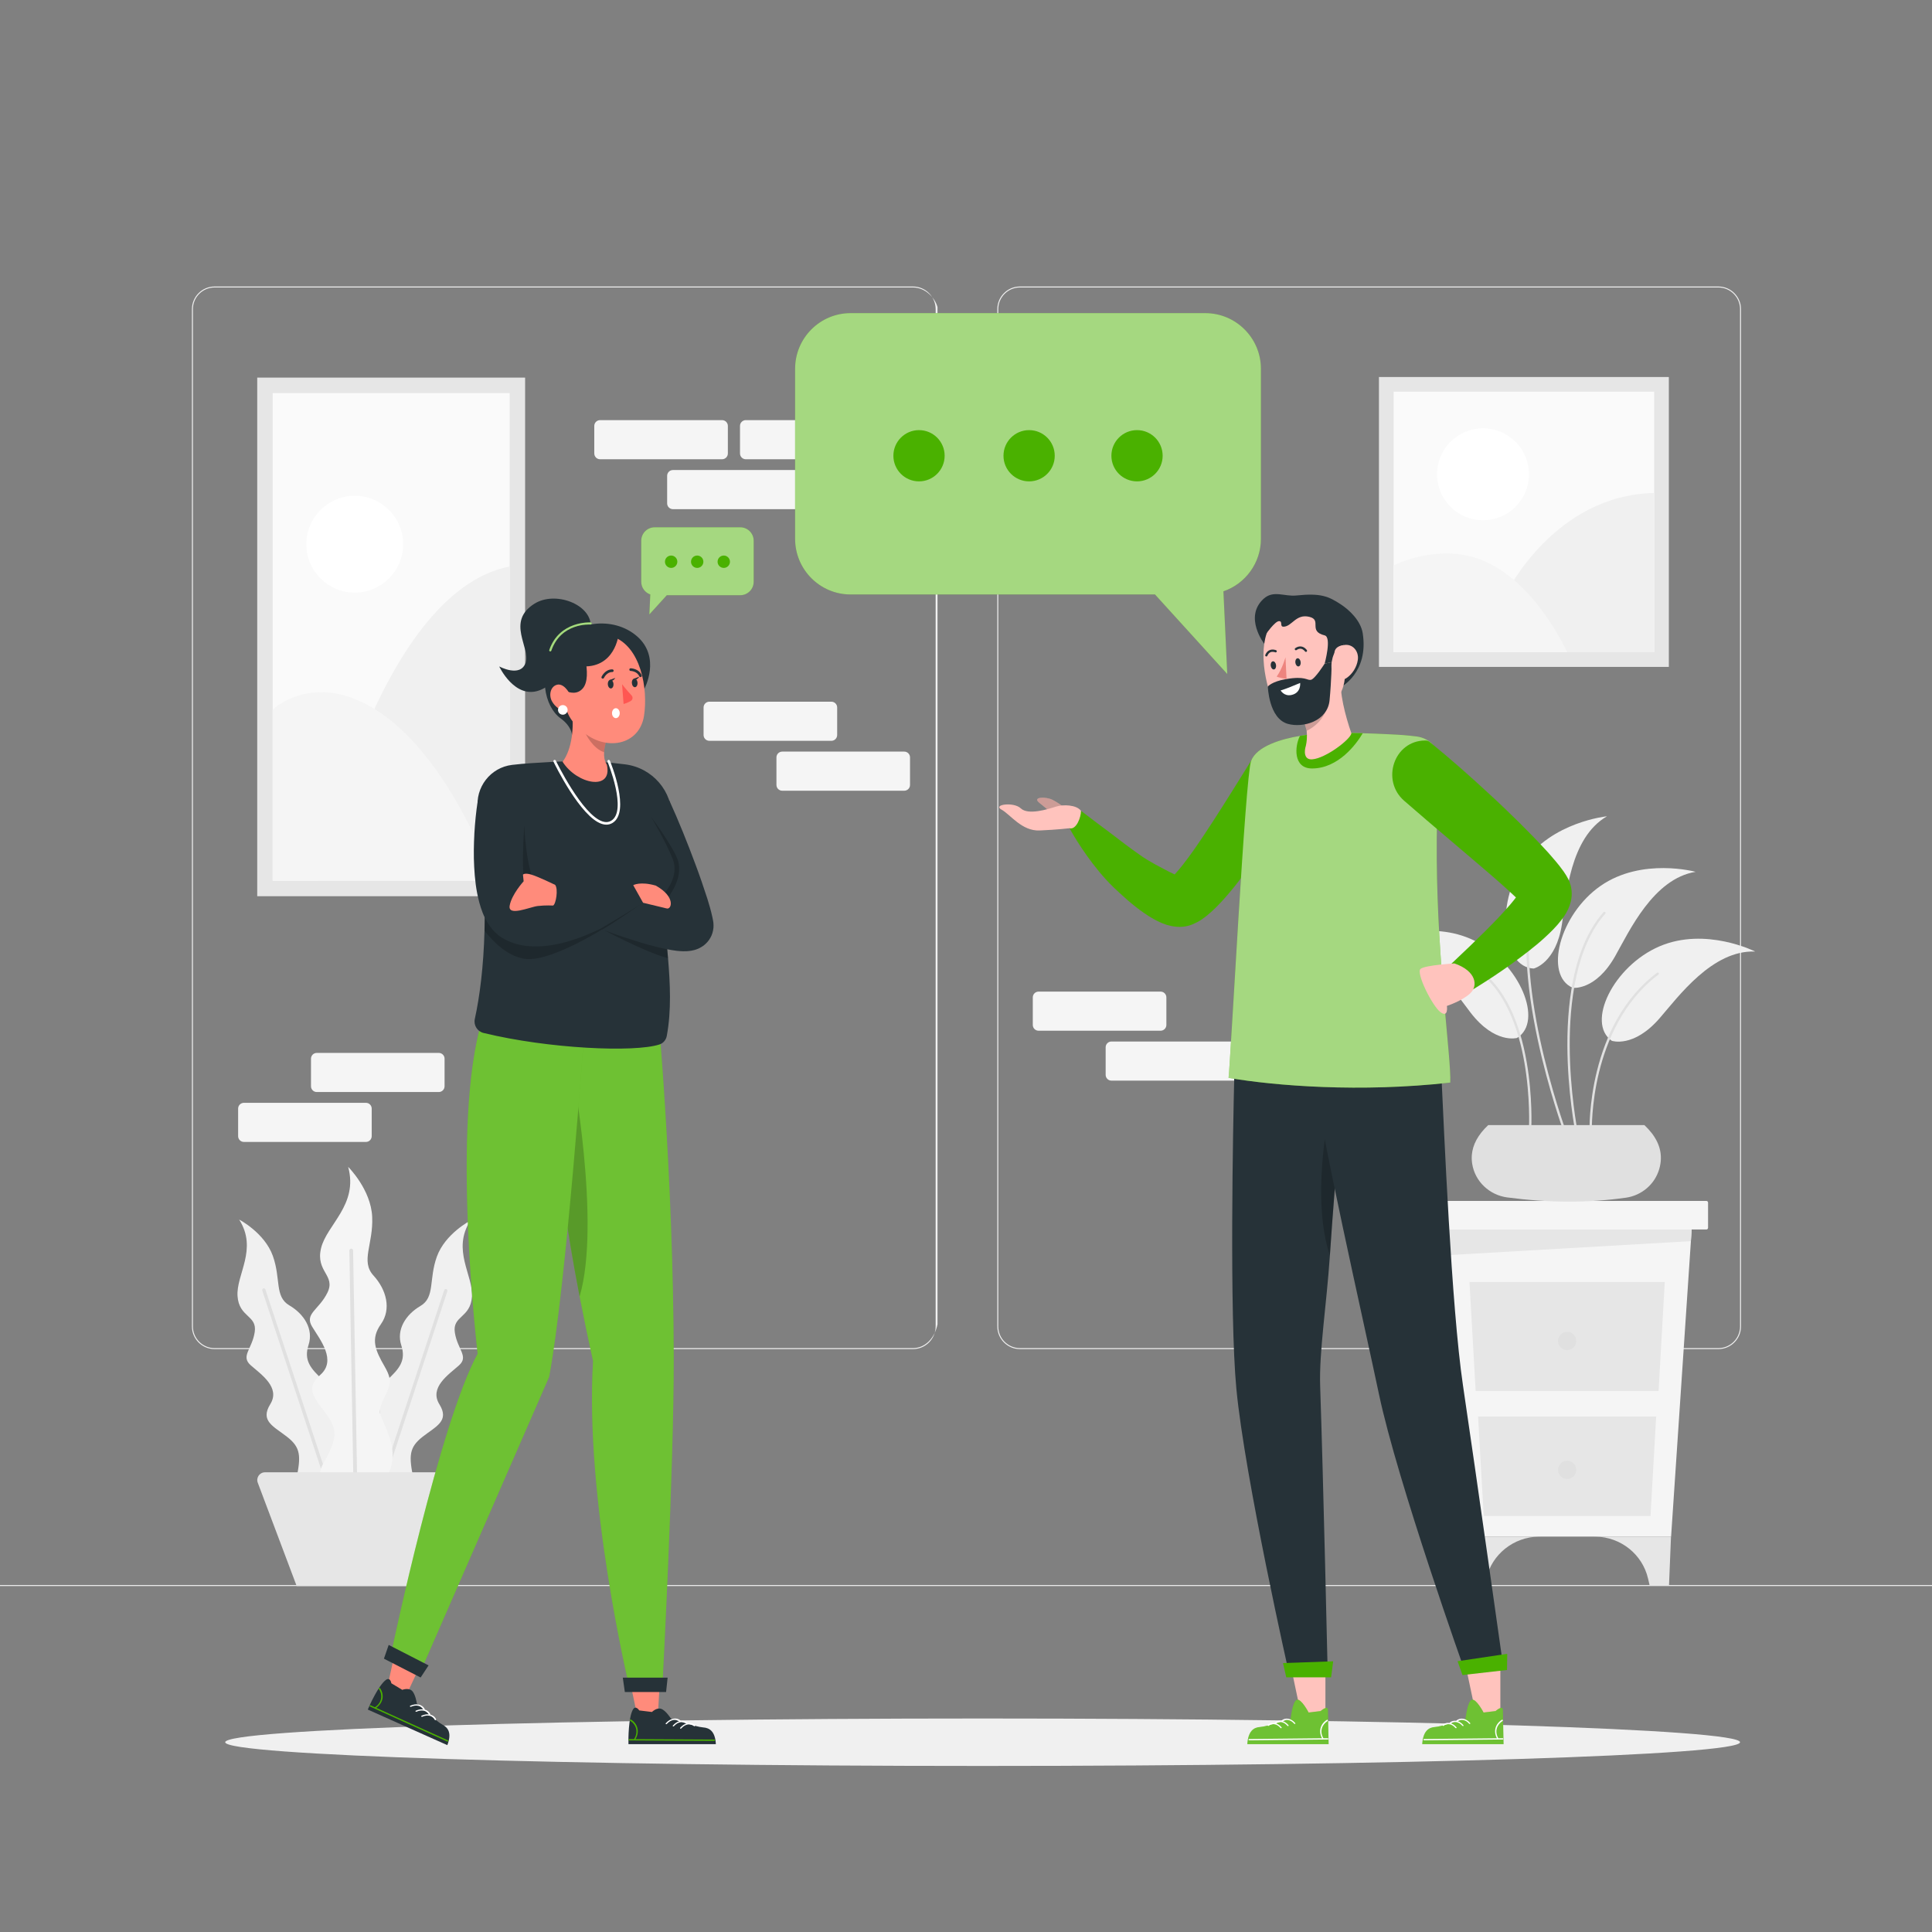 <svg width="320" height="320" viewBox="0 0 320 320" fill="none" xmlns="http://www.w3.org/2000/svg">
<rect x="0" y="0" width="320" height="320" fill="#808080" stroke="none"/>
<path d="M284.615 223.453H168.937C166.869 223.453 165.186 221.77 165.186 219.701V51.206C165.186 49.137 166.869 47.454 168.937 47.454H284.615C286.683 47.454 288.366 49.137 288.366 51.206V219.701C288.366 221.77 286.683 223.453 284.615 223.453ZM168.937 47.614C166.956 47.614 165.346 49.226 165.346 51.206V219.701C165.346 221.681 166.957 223.292 168.937 223.292H284.615C286.595 223.292 288.206 221.681 288.206 219.701V51.206C288.206 49.226 286.595 47.614 284.615 47.614H168.937Z" fill="#F0F0F0"/>
<path d="M151.22 223.453H35.543C33.474 223.453 31.791 221.77 31.791 219.701V51.206C31.791 49.137 33.474 47.454 35.543 47.454H151.22C153.289 47.454 154.972 49.137 154.972 51.206V219.701C154.972 221.77 153.289 223.453 151.22 223.453ZM35.543 47.614C33.562 47.614 31.951 49.226 31.951 51.206V219.701C31.951 221.681 33.562 223.292 35.543 223.292H151.22C153.201 223.292 154.812 221.681 155.281 219.345V50.851C154.812 49.226 153.201 47.615 151.22 47.615L35.543 47.614Z" fill="#F0F0F0"/>
<path d="M320 262.537H0V262.697H320V262.537Z" fill="#F0F0F0"/>
<path d="M53.785 247.705C53.785 247.705 48.232 248.936 49.057 245.062C49.882 241.187 49.821 239.759 47.564 237.998C45.308 236.237 43.036 235.367 44.765 232.579C46.493 229.791 43.214 227.624 41.52 226.123C39.825 224.622 41.738 223.49 42.186 220.653C42.635 217.816 39.584 218.242 39.343 214.669C39.103 211.096 42.734 206.919 39.613 202C39.613 202 43.805 204.175 45.182 207.993C46.559 211.812 45.448 214.762 47.924 216.214C50.4 217.665 51.951 220.176 51.109 222.752C50.268 225.329 51.463 226.696 53.493 228.575C55.523 230.454 54.983 231.201 54.73 233.499C54.478 235.796 54.985 235.253 57.309 238.392C59.634 241.531 59.693 246.676 53.785 247.705Z" fill="#F0F0F0"/>
<path d="M54.575 247.534C54.564 247.515 54.554 247.496 54.547 247.474L43.436 213.75C43.388 213.606 43.467 213.449 43.611 213.401C43.613 213.401 43.615 213.4 43.616 213.399C43.76 213.355 43.914 213.434 43.961 213.577L55.071 247.3C55.081 247.327 55.084 247.355 55.085 247.383L54.575 247.534Z" fill="#E0E0E0"/>
<path d="M63.803 247.636C63.803 247.636 69.327 248.86 68.506 245.006C67.686 241.153 67.746 239.732 69.99 237.98C72.235 236.228 74.494 235.363 72.775 232.59C71.056 229.817 74.317 227.661 76.003 226.168C77.689 224.675 75.785 223.549 75.339 220.728C74.893 217.906 77.929 218.33 78.167 214.775C78.405 211.22 74.794 207.066 77.899 202.174C77.899 202.174 73.729 204.337 72.359 208.135C70.989 211.933 72.095 214.868 69.632 216.312C67.169 217.756 65.626 220.253 66.463 222.816C67.3 225.379 66.111 226.738 64.091 228.607C62.072 230.477 62.61 231.22 62.861 233.505C63.112 235.79 62.607 235.25 60.296 238.372C57.985 241.494 57.926 246.612 63.803 247.636Z" fill="#F0F0F0"/>
<path d="M62.508 247.315C62.508 247.288 62.512 247.26 62.522 247.233L73.573 213.69C73.621 213.547 73.774 213.468 73.916 213.513C73.918 213.514 73.92 213.514 73.922 213.515C74.065 213.562 74.144 213.718 74.096 213.862L63.045 247.407C63.038 247.429 63.028 247.448 63.017 247.466L62.508 247.315Z" fill="#E0E0E0"/>
<path d="M57.67 246.934C57.67 246.934 51.315 246.408 53.485 242.532C55.655 238.657 56.065 237.106 54.232 234.471C52.4 231.835 50.256 230.15 53.033 227.737C55.81 225.324 53.018 221.914 51.701 219.743C50.385 217.573 52.809 216.996 54.232 214.107C55.655 211.217 52.245 210.66 53.175 206.753C54.105 202.846 59.381 199.579 57.67 193.274C57.67 193.274 61.439 196.995 61.645 201.542C61.852 206.09 59.682 208.881 61.852 211.258C64.022 213.634 64.849 216.838 63.093 219.319C61.336 221.8 62.163 223.66 63.713 226.347C65.263 229.034 64.436 229.654 63.402 232.031C62.369 234.408 63.093 233.995 64.539 238.129C65.987 242.264 64.341 247.793 57.67 246.934Z" fill="#F5F5F5"/>
<path d="M58.574 247.013C58.568 246.989 58.564 246.966 58.564 246.939L57.863 207.129C57.86 206.959 57.996 206.817 58.167 206.814C58.169 206.814 58.172 206.814 58.174 206.814C58.342 206.814 58.481 206.949 58.484 207.119L59.185 246.928C59.186 246.96 59.181 246.991 59.173 247.021L58.574 247.013Z" fill="#E0E0E0"/>
<path d="M74.978 243.859H43.892C42.998 243.859 42.379 244.752 42.695 245.588L43.155 246.809L43.446 247.582L44.28 249.797L44.572 250.57L45.429 252.845L45.719 253.617L49.139 262.697H69.731L73.15 253.617L73.441 252.845L74.298 250.57L74.59 249.797L75.424 247.582L75.715 246.809L76.175 245.588C76.489 244.752 75.871 243.859 74.978 243.859Z" fill="#E6E6E6"/>
<path d="M52.47 180.876H72.675C73.205 180.876 73.635 180.445 73.635 179.916V175.354C73.635 174.824 73.205 174.394 72.675 174.394H52.47C51.94 174.394 51.51 174.824 51.51 175.354V179.916C51.51 180.446 51.94 180.876 52.47 180.876Z" fill="#F5F5F5"/>
<path d="M40.401 189.142H60.607C61.137 189.142 61.567 188.712 61.567 188.182V183.621C61.567 183.091 61.137 182.661 60.607 182.661H40.401C39.871 182.661 39.441 183.091 39.441 183.621V188.182C39.441 188.712 39.871 189.142 40.401 189.142Z" fill="#F5F5F5"/>
<path d="M192.228 170.721H172.022C171.493 170.721 171.062 170.291 171.062 169.761V165.2C171.062 164.67 171.493 164.24 172.022 164.24H192.228C192.758 164.24 193.188 164.67 193.188 165.2V169.761C193.188 170.292 192.758 170.721 192.228 170.721Z" fill="#F5F5F5"/>
<path d="M204.296 178.987H184.091C183.561 178.987 183.131 178.557 183.131 178.027V173.466C183.131 172.936 183.561 172.506 184.091 172.506H204.296C204.826 172.506 205.256 172.936 205.256 173.466V178.027C205.256 178.557 204.826 178.987 204.296 178.987Z" fill="#F5F5F5"/>
<path d="M137.701 122.703H117.495C116.965 122.703 116.535 122.273 116.535 121.743V117.181C116.535 116.652 116.965 116.221 117.495 116.221H137.701C138.231 116.221 138.661 116.652 138.661 117.181V121.743C138.661 122.273 138.231 122.703 137.701 122.703Z" fill="#F5F5F5"/>
<path d="M149.769 130.969H129.564C129.034 130.969 128.604 130.539 128.604 130.009V125.448C128.604 124.918 129.034 124.488 129.564 124.488H149.769C150.299 124.488 150.729 124.918 150.729 125.448V130.009C150.729 130.539 150.3 130.969 149.769 130.969Z" fill="#F5F5F5"/>
<path d="M119.597 76.067H99.392C98.862 76.067 98.432 75.637 98.432 75.107V70.546C98.432 70.015 98.862 69.586 99.392 69.586H119.597C120.127 69.586 120.557 70.015 120.557 70.546V75.107C120.557 75.638 120.127 76.067 119.597 76.067Z" fill="#F5F5F5"/>
<path d="M143.734 76.067H123.528C122.998 76.067 122.568 75.637 122.568 75.107V70.546C122.568 70.015 122.998 69.586 123.528 69.586H143.734C144.264 69.586 144.694 70.015 144.694 70.546V75.107C144.694 75.638 144.264 76.067 143.734 76.067Z" fill="#F5F5F5"/>
<path d="M131.665 84.334H111.46C110.929 84.334 110.5 83.903 110.5 83.374V78.812C110.5 78.282 110.929 77.852 111.46 77.852H131.665C132.195 77.852 132.625 78.282 132.625 78.812V83.374C132.625 83.903 132.195 84.334 131.665 84.334Z" fill="#F5F5F5"/>
<path d="M276.412 62.445H228.398V110.458H276.412V62.445Z" fill="#E6E6E6"/>
<path d="M273.98 108.028V64.876L230.828 64.876V108.028H273.98Z" fill="#FAFAFA"/>
<path d="M249.512 98.228C249.512 98.228 257.436 81.982 273.98 81.657V108.028H252.404L249.512 98.228Z" fill="#F0F0F0"/>
<path d="M230.83 93.667C230.83 93.667 237.955 89.932 245.197 92.673C254.292 96.117 259.565 108.028 259.565 108.028H230.83V93.667Z" fill="#F5F5F5"/>
<path d="M253.246 78.556C253.246 82.76 249.838 86.169 245.633 86.169C241.428 86.169 238.02 82.76 238.02 78.556C238.02 74.351 241.428 70.942 245.633 70.942C249.838 70.942 253.246 74.351 253.246 78.556Z" fill="white"/>
<path d="M86.975 62.544H42.605V148.441H86.975V62.544Z" fill="#E6E6E6"/>
<path d="M84.414 145.881L84.414 65.104L45.165 65.104L45.165 145.881H84.414Z" fill="#FAFAFA"/>
<path d="M58.755 98.154C63.184 98.154 66.775 94.563 66.775 90.134C66.775 85.706 63.184 82.115 58.755 82.115C54.327 82.115 50.736 85.706 50.736 90.134C50.736 94.563 54.327 98.154 58.755 98.154Z" fill="white"/>
<path d="M52.502 145.881C52.502 145.881 62.435 98.118 84.414 93.829V145.881H64.789H52.502Z" fill="#F0F0F0"/>
<path d="M45.166 117.535C45.166 117.535 50.223 112.659 58.233 115.574C73.288 121.051 81.69 145.881 81.69 145.881H45.166V117.535Z" fill="#F5F5F5"/>
<path d="M276.787 254.51L280.408 200.489H238.721L242.342 254.51H276.787Z" fill="#F5F5F5"/>
<path d="M280.061 205.571L239.23 207.923L238.938 203.643H280.193L280.061 205.571Z" fill="#E6E6E6"/>
<path d="M282.628 203.643H236.502C236.347 203.643 236.221 203.518 236.221 203.362V199.192C236.221 199.037 236.347 198.911 236.502 198.911H282.628C282.783 198.911 282.909 199.036 282.909 199.192V203.362C282.909 203.518 282.783 203.643 282.628 203.643Z" fill="#F5F5F5"/>
<path d="M275.738 212.334L274.713 230.394H244.415L243.391 212.334H275.738Z" fill="#E6E6E6"/>
<path d="M261.077 222.109C261.077 222.944 260.4 223.621 259.565 223.621C258.73 223.621 258.053 222.944 258.053 222.109C258.053 221.274 258.73 220.597 259.565 220.597C260.4 220.597 261.077 221.274 261.077 222.109Z" fill="#E0E0E0"/>
<path d="M274.312 234.624L273.378 251.091H245.751L244.816 234.624H274.312Z" fill="#E6E6E6"/>
<path d="M261.077 243.455C261.077 244.291 260.4 244.968 259.565 244.968C258.73 244.968 258.053 244.291 258.053 243.455C258.053 242.62 258.73 241.943 259.565 241.943C260.4 241.943 261.077 242.62 261.077 243.455Z" fill="#E0E0E0"/>
<path d="M255.123 254.511C255.041 254.511 254.959 254.512 254.878 254.512C250.697 254.567 247.111 257.448 246.18 261.431L245.921 262.537H242.683L242.371 254.51H255.123V254.511Z" fill="#E6E6E6"/>
<path d="M264.018 254.511C264.1 254.511 264.182 254.512 264.263 254.512C268.444 254.567 272.03 257.448 272.961 261.431L273.219 262.537H276.444L276.77 254.51H264.018V254.511Z" fill="#E6E6E6"/>
<path d="M251.265 171.918C251.265 171.918 247.613 172.958 243.584 167.737C240.672 163.963 235.518 155.911 228.406 155.773C228.406 155.773 236.846 152.116 244.294 155.841C251.741 159.567 255.716 169.209 251.265 171.918Z" fill="#F0F0F0"/>
<path d="M253.443 186.993C253.439 186.993 253.436 186.993 253.433 186.993C253.327 186.988 253.245 186.897 253.25 186.791C253.252 186.741 253.487 181.704 252.485 175.971C251.565 170.703 249.384 163.749 244.218 160.543C244.127 160.487 244.1 160.368 244.156 160.278C244.212 160.187 244.332 160.159 244.422 160.216C246.762 161.668 248.703 163.975 250.189 167.074C251.373 169.542 252.274 172.515 252.867 175.912C253.874 181.687 253.638 186.76 253.635 186.811C253.63 186.913 253.544 186.993 253.443 186.993Z" fill="#E0E0E0"/>
<path d="M254.03 160.421C254.03 160.421 257.728 159.555 258.712 153.034C259.423 148.321 260.015 138.779 266.163 135.203C266.163 135.203 257.01 136.107 252.31 142.982C247.611 149.858 248.824 160.216 254.03 160.421Z" fill="#F0F0F0"/>
<path d="M259.118 187.42C259.039 187.42 258.966 187.371 258.937 187.293C258.913 187.226 256.476 180.508 254.697 172.22C253.652 167.349 253.035 162.895 252.864 158.982C252.649 154.078 253.136 150.011 254.313 146.893C254.351 146.793 254.462 146.743 254.561 146.78C254.661 146.818 254.711 146.929 254.674 147.029C252.047 153.989 253.441 164.522 255.074 172.133C256.847 180.396 259.275 187.093 259.299 187.16C259.336 187.26 259.284 187.37 259.184 187.408C259.163 187.416 259.14 187.42 259.118 187.42Z" fill="#E0E0E0"/>
<path d="M260.498 163.614C260.498 163.614 264.261 164.128 267.512 158.39C269.862 154.243 273.826 145.543 280.847 144.402C280.847 144.402 271.975 141.974 265.129 146.714C258.281 151.453 255.71 161.561 260.498 163.614Z" fill="#F0F0F0"/>
<path d="M261.075 187.419C260.985 187.419 260.904 187.355 260.886 187.263C260.874 187.2 259.643 180.862 259.606 173.281C259.585 168.825 259.975 164.815 260.765 161.364C261.755 157.037 263.382 153.577 265.601 151.081C265.672 151.002 265.793 150.994 265.873 151.065C265.953 151.136 265.96 151.258 265.889 151.338C260.956 156.888 259.96 166.333 259.992 173.279C260.028 180.824 261.252 187.126 261.265 187.188C261.285 187.293 261.217 187.394 261.113 187.415C261.1 187.418 261.088 187.419 261.075 187.419Z" fill="#E0E0E0"/>
<path d="M266.963 172.39C266.963 172.39 270.548 173.642 274.874 168.664C278.001 165.066 283.615 157.328 290.723 157.604C290.723 157.604 282.511 153.462 274.859 156.747C267.206 160.032 262.677 169.426 266.963 172.39Z" fill="#F0F0F0"/>
<path d="M263.471 187.419C263.366 187.419 263.281 187.336 263.278 187.231C263.277 187.188 263.169 182.831 264.486 177.469C265.259 174.317 266.367 171.437 267.776 168.908C269.54 165.743 271.787 163.123 274.452 161.121C274.537 161.057 274.658 161.074 274.722 161.159C274.786 161.244 274.769 161.365 274.683 161.429C268.742 165.891 266.063 172.664 264.861 177.56C263.556 182.873 263.663 187.177 263.664 187.22C263.667 187.326 263.583 187.415 263.476 187.418C263.474 187.419 263.473 187.419 263.471 187.419Z" fill="#E0E0E0"/>
<path d="M275.094 191.897C275.083 192.465 274.993 193.04 274.826 193.618C274.097 196.147 271.918 198.002 269.313 198.374C262.952 199.283 256.391 199.219 249.66 198.334C246.714 197.946 244.31 195.706 243.843 192.772C243.763 192.276 243.744 191.783 243.784 191.294C243.923 189.602 244.791 187.953 246.494 186.353H272.364C274.27 188.143 275.13 189.993 275.094 191.897Z" fill="#E0E0E0"/>
<path d="M288.206 288.567C288.206 290.738 232.039 292.497 162.752 292.497C93.466 292.497 37.299 290.738 37.299 288.567C37.299 286.396 93.466 284.637 162.752 284.637C232.039 284.637 288.206 286.396 288.206 288.567Z" fill="#F0F0F0"/>
<path d="M215.415 130.438C213.316 134.15 211.083 137.664 208.67 141.171C207.684 142.598 206.667 144.019 205.579 145.421C205.335 145.741 205.092 146.054 204.843 146.368C204.606 146.669 204.369 146.963 204.126 147.264C203.665 147.821 203.191 148.378 202.686 148.941C201.899 149.805 201.105 150.656 199.985 151.584C199.377 152.051 198.82 152.563 197.431 153.139C197.22 153.216 197.035 153.28 196.804 153.338C196.548 153.402 196.254 153.459 196.023 153.485C195.819 153.504 195.614 153.523 195.415 153.523C195.236 153.523 195.063 153.51 194.884 153.498C194.219 153.446 193.7 153.318 193.239 153.184C192.356 152.896 191.697 152.563 191.095 152.23C190.5 151.898 189.969 151.558 189.463 151.206C187.486 149.83 185.886 148.339 184.311 146.842C181.214 143.808 178.481 139.629 177.148 137.183L179.043 134.297C180.636 135.532 182.396 136.837 184.022 138.053C185.635 139.288 187.163 140.467 188.795 141.6C190.395 142.746 192.151 143.597 193.674 144.41C193.981 144.563 194.282 144.71 194.557 144.832C194.96 144.416 195.459 143.821 195.927 143.219C196.49 142.496 197.059 141.728 197.623 140.934C198.743 139.347 199.85 137.677 200.938 135.994C203.12 132.627 205.271 129.126 207.395 125.734L215.415 130.438Z" fill="#4AB100"/>
<path d="M174.806 135.203C174.806 135.203 173.401 133.972 172.146 132.973C170.891 131.974 173.229 131.917 174.313 132.466C175.776 133.208 176.745 134.162 176.745 134.162L174.806 135.203Z" fill="#FFC3BD"/>
<path opacity="0.2" d="M174.806 135.203C174.806 135.203 173.401 133.972 172.146 132.973C170.891 131.974 173.229 131.917 174.313 132.466C175.776 133.208 176.745 134.162 176.745 134.162L174.806 135.203Z" fill="black"/>
<path d="M177.149 137.183C177.149 137.183 175.172 137.423 172.204 137.553C169.235 137.684 167.341 134.891 165.862 134.085C164.383 133.279 167.888 132.751 169.089 133.899C170.292 135.049 173.58 134.029 174.84 133.617C176.099 133.205 178.312 133.291 179.043 134.297C179.071 135.293 178.289 137.485 177.149 137.183Z" fill="#FFC3BD"/>
<path d="M219.531 274.557V284.246L215.617 284.558L213.701 275.487L219.531 274.557Z" fill="#FFC3BD"/>
<path d="M216.754 283.646C216.754 283.646 215.524 281.284 214.798 281.536C214.072 281.788 213.776 284.654 213.776 284.654C213.776 284.654 209.832 285.973 208.729 286.042C207.627 286.111 206.735 286.736 206.594 288.888H220.062C220.062 288.888 219.971 284.029 219.947 283.196C219.922 282.362 218.736 283.404 218.736 283.404L216.754 283.646Z" fill="#4AB100"/>
<g opacity="0.2">
<path d="M216.754 283.646C216.754 283.646 215.524 281.284 214.798 281.536C214.072 281.788 213.776 284.654 213.776 284.654C213.776 284.654 209.832 285.973 208.729 286.042C207.627 286.111 206.735 286.736 206.594 288.888H220.062C220.062 288.888 219.971 284.029 219.947 283.196C219.922 282.362 218.736 283.404 218.736 283.404L216.754 283.646Z" fill="white"/>
</g>
<path d="M219.913 285.043C218.971 285.617 218.529 286.76 219.181 287.882C219.253 288.007 219.083 288.115 219.01 287.991C218.296 286.761 218.736 285.496 219.781 284.858C219.893 284.79 220.024 284.974 219.913 285.043Z" fill="white"/>
<path d="M219.934 288.115C216.412 288.151 212.891 288.188 209.369 288.225C208.551 288.234 207.731 288.243 206.913 288.251C206.775 288.252 206.748 288.039 206.885 288.037C210.407 288 213.929 287.964 217.451 287.927C218.269 287.918 219.088 287.91 219.907 287.902C220.044 287.899 220.072 288.113 219.934 288.115Z" fill="white"/>
<path d="M214.358 285.501C213.805 284.842 212.999 284.657 212.393 285.154C212.294 285.235 212.163 285.05 212.262 284.969C212.956 284.4 213.901 284.645 214.529 285.393C214.623 285.505 214.452 285.612 214.358 285.501Z" fill="white"/>
<path d="M213.243 285.851C212.689 285.192 211.885 285.007 211.278 285.503C211.178 285.585 211.048 285.4 211.146 285.318C211.841 284.75 212.786 284.995 213.414 285.743C213.508 285.855 213.336 285.962 213.243 285.851Z" fill="white"/>
<path d="M212.089 286.201C211.535 285.542 210.731 285.357 210.124 285.854C210.024 285.935 209.893 285.75 209.992 285.669C210.686 285.1 211.632 285.345 212.26 286.093C212.354 286.206 212.182 286.312 212.089 286.201Z" fill="white"/>
<path d="M221.88 178.527C221.769 180.256 222.006 185.566 221.771 188.416C221.331 193.848 220.74 200.893 220.271 207.948C219.725 216.119 218.466 223.923 218.661 229.6C219.163 244.179 219.92 277.598 219.92 277.598H213.595C213.595 277.598 206.166 244.758 204.778 229.979C203.617 217.725 204.233 186.157 204.428 178.528H221.88V178.527Z" fill="#263238"/>
<path opacity="0.2" d="M221.772 188.416C221.331 193.848 220.74 200.893 220.272 207.948C217.159 198.734 220.049 184.813 220.049 184.813L221.772 188.416Z" fill="black"/>
<path d="M220.471 277.823H213.048L212.504 275.455L220.816 275.166L220.471 277.823Z" fill="#4AB100"/>
<path d="M228.404 230.939C231.461 245.463 242.751 277.155 242.751 277.155L249.037 276.439C249.037 276.439 244.458 243.889 242.314 229.464C240.379 216.444 239.165 186.733 238.729 177.882L217.736 178.527C218.404 186.127 225.868 218.891 228.404 230.939Z" fill="#263238"/>
<path d="M248.506 274.557V284.246L244.592 284.558L242.676 275.487L248.506 274.557Z" fill="#FFC3BD"/>
<path d="M245.729 283.646C245.729 283.646 244.498 281.284 243.773 281.536C243.046 281.788 242.75 284.654 242.75 284.654C242.75 284.654 238.806 285.973 237.704 286.042C236.602 286.111 235.71 286.736 235.568 288.888H249.037C249.037 288.888 248.946 284.029 248.921 283.196C248.897 282.362 247.711 283.404 247.711 283.404L245.729 283.646Z" fill="#4AB100"/>
<g opacity="0.2">
<path d="M245.729 283.646C245.729 283.646 244.498 281.284 243.773 281.536C243.046 281.788 242.75 284.654 242.75 284.654C242.75 284.654 238.806 285.973 237.704 286.042C236.602 286.111 235.71 286.736 235.568 288.888H249.037C249.037 288.888 248.946 284.029 248.921 283.196C248.897 282.362 247.711 283.404 247.711 283.404L245.729 283.646Z" fill="white"/>
</g>
<path d="M248.888 285.043C247.946 285.617 247.503 286.76 248.155 287.882C248.228 288.007 248.057 288.115 247.985 287.991C247.27 286.761 247.711 285.496 248.756 284.858C248.867 284.79 248.999 284.974 248.888 285.043Z" fill="white"/>
<path d="M248.907 288.115C245.385 288.151 241.864 288.188 238.342 288.225C237.523 288.234 236.704 288.243 235.886 288.251C235.748 288.252 235.72 288.039 235.858 288.037C239.38 288 242.901 287.964 246.423 287.927C247.242 287.918 248.061 287.91 248.879 287.902C249.018 287.899 249.045 288.113 248.907 288.115Z" fill="white"/>
<path d="M243.333 285.501C242.779 284.842 241.975 284.657 241.368 285.154C241.268 285.235 241.138 285.05 241.236 284.969C241.931 284.4 242.876 284.645 243.504 285.393C243.598 285.505 243.426 285.612 243.333 285.501Z" fill="white"/>
<path d="M242.217 285.851C241.664 285.192 240.859 285.007 240.253 285.503C240.152 285.585 240.022 285.4 240.121 285.318C240.816 284.75 241.761 284.995 242.388 285.743C242.482 285.855 242.311 285.962 242.217 285.851Z" fill="white"/>
<path d="M241.063 286.201C240.51 285.542 239.705 285.357 239.098 285.854C238.999 285.935 238.868 285.75 238.967 285.669C239.661 285.1 240.606 285.345 241.234 286.093C241.328 286.206 241.157 286.312 241.063 286.201Z" fill="white"/>
<path d="M249.608 276.602L242.233 277.442L241.424 275.151L249.65 273.923L249.608 276.602Z" fill="#4AB100"/>
<path d="M240.209 179.309C225.361 180.979 211.179 179.853 203.492 178.528C203.876 174.733 206.251 128.71 207.217 126.054C208.113 123.584 212.311 122.381 215.313 121.888C216.036 121.766 216.683 121.683 217.207 121.638C219.838 121.395 222.743 121.376 225.713 121.446C227.134 121.485 228.574 121.542 230.001 121.613C232.081 121.709 233.035 121.786 234.603 121.978C236.996 122.272 238.66 124.16 238.436 127.219C238.135 131.213 237.995 135.2 237.969 139.104C237.963 140.134 237.963 141.152 237.969 142.17C238.103 160 240.388 175.373 240.209 179.309Z" fill="#4AB100"/>
<path opacity="0.5" d="M240.209 179.309C225.361 180.979 211.179 179.853 203.492 178.528C203.876 174.733 206.251 128.71 207.217 126.054C208.113 123.584 212.311 122.381 215.313 121.888C216.036 121.766 216.683 121.683 217.207 121.638C219.838 121.395 222.743 121.376 225.713 121.446C227.134 121.485 228.574 121.542 230.001 121.613C232.081 121.709 233.035 121.786 234.603 121.978C236.996 122.272 238.66 124.16 238.436 127.219C238.135 131.213 237.995 135.2 237.969 139.104C237.963 140.134 237.963 141.152 237.969 142.17C238.103 160 240.388 175.373 240.209 179.309Z" fill="white"/>
<path d="M238.692 161.227L241.634 165.267C245.629 162.959 249.407 160.481 253.116 157.59C254.041 156.866 254.971 156.116 255.879 155.275C256.798 154.424 257.7 153.572 258.658 152.333C258.899 152.02 259.146 151.661 259.392 151.241C259.639 150.804 259.908 150.294 260.127 149.498C260.183 149.313 260.233 149.067 260.267 148.815C260.306 148.596 260.328 148.26 260.328 147.963C260.328 147.823 260.317 147.632 260.295 147.447C260.272 147.268 260.25 147.088 260.211 146.904C260.166 146.702 260.11 146.5 260.038 146.304L259.937 146.013L259.864 145.85L259.712 145.531L259.583 145.295L259.46 145.076L259.353 144.903C259.208 144.667 259.09 144.5 258.966 144.315C258.496 143.659 258.092 143.154 257.683 142.667C257.274 142.18 256.876 141.72 256.479 141.272C254.881 139.507 253.273 137.882 251.659 136.268C250.029 134.676 248.404 133.09 246.733 131.567C243.504 128.571 240.226 125.672 236.804 122.895C236.623 122.747 236.395 122.655 236.162 122.652C236.115 122.651 236.069 122.651 236.023 122.651C230.891 122.692 228.701 129.249 232.566 132.626C235.049 134.795 237.574 136.936 240.082 139.064L245.125 143.357C246.8 144.774 248.459 146.215 250.006 147.632C250.382 147.974 250.752 148.316 251.088 148.647C250.819 149.005 250.516 149.381 250.208 149.745C249.558 150.507 248.852 151.292 248.118 152.065C245.17 155.158 241.892 158.206 238.692 161.227Z" fill="#4AB100"/>
<path d="M240.897 159.573C240.897 159.573 236.133 159.849 235.301 160.465C234.468 161.08 237.212 166.598 238.578 167.636C239.942 168.674 239.653 166.614 239.653 166.614C239.653 166.614 242.185 165.785 243.516 164.533C244.848 163.281 244.529 160.827 240.897 159.573Z" fill="#FFC3BD"/>
<path d="M225.713 121.446C224.625 123.302 221.649 127.269 217.329 127.283C214.129 127.293 214.449 123.533 215.313 121.888C216.036 121.766 216.682 121.683 217.207 121.638C219.838 121.395 222.743 121.376 225.713 121.446Z" fill="#4AB100"/>
<path d="M214.727 98.63C218.769 98.205 220.047 98.767 222.102 100.116C223.444 100.998 225.382 102.774 225.713 104.907C226.723 111.425 222.076 113.814 222.076 113.814L209.398 106.632C209.398 106.632 205.993 102.228 209.269 99.201C210.913 97.68 212.713 98.841 214.727 98.63Z" fill="#263238"/>
<path d="M215.786 118.72L215.785 118.725C215.793 118.743 215.797 118.755 215.804 118.772L216.423 121.045C216.476 121.51 216.485 121.972 216.453 122.422C216.427 122.801 216.37 123.171 216.293 123.525C216.026 124.32 215.908 125.88 217.351 125.768C219.589 125.594 223.692 122.454 223.833 121.462C222.771 118.401 221.876 114.82 222.022 111.887L219.48 114.676L215.786 118.72Z" fill="#FFC3BD"/>
<g opacity="0.2">
<path d="M215.805 118.772L216.424 121.045C217.824 120.393 219.284 119.001 219.609 117.503C219.837 116.422 219.343 115.416 218.908 115.364L215.805 118.772Z" fill="black"/>
</g>
<path d="M210.087 114.045C210.223 114.539 210.375 115.026 210.538 115.506C211.986 119.743 217.229 120.089 220.464 116.937C220.47 116.93 220.469 116.925 220.474 116.925C220.761 116.644 221.033 116.338 221.286 116C223.337 113.261 222.801 111.171 222.454 106.418C222.107 101.671 217.005 98.742 212.713 101.205C208.752 103.478 208.714 109.104 210.087 114.045Z" fill="#FFC3BD"/>
<path d="M209.996 113.707C209.996 113.707 210.134 118.999 213.303 119.894C215.787 120.595 219.885 119.499 220.221 115.974C220.525 112.774 220.575 109.667 220.575 109.667L219.404 109.917C219.404 109.917 217.784 112.488 217.117 112.604C216.45 112.721 216.216 111.924 212.983 112.484C210.623 112.893 209.996 113.707 209.996 113.707Z" fill="#263238"/>
<path d="M212.113 114.357C213.128 114.046 213.798 113.761 215.347 113.116C215.347 113.116 215.548 114.763 213.895 115.113C212.681 115.371 212.113 114.357 212.113 114.357Z" fill="white"/>
<path d="M219.409 105.24C220.608 105.537 219.403 109.917 219.403 109.917L221.094 109.555C221.094 109.555 220.966 109.394 221.02 108.166C221.074 106.938 222.508 106.861 222.508 106.861C222.508 106.861 222.858 103.301 221.007 101.074C219.155 98.847 214.604 99.191 212.349 100.729C210.093 102.267 209.621 105.102 209.621 105.102C209.621 105.102 211.169 102.881 211.85 102.881C212.53 102.881 211.89 103.821 212.61 103.801C213.99 103.763 214.637 101.641 216.843 102.161C219.048 102.68 216.576 104.538 219.409 105.24Z" fill="#263238"/>
<path d="M224.9 109.287C224.718 110.558 223.968 111.627 223.113 112.246C221.829 113.178 220.636 112.162 220.533 110.662C220.44 109.311 220.997 107.199 222.508 106.861C223.996 106.528 225.107 107.834 224.9 109.287Z" fill="#FFC3BD"/>
<path d="M215.432 109.647C215.482 110.018 215.326 110.346 215.084 110.379C214.84 110.411 214.603 110.137 214.552 109.766C214.502 109.394 214.658 109.066 214.901 109.033C215.144 109 215.381 109.275 215.432 109.647Z" fill="#263238"/>
<path d="M211.354 110.149C211.404 110.521 211.248 110.849 211.005 110.881C210.762 110.914 210.524 110.639 210.474 110.268C210.424 109.896 210.58 109.569 210.823 109.536C211.066 109.503 211.304 109.777 211.354 110.149Z" fill="#263238"/>
<path d="M209.774 108.73C209.839 108.721 209.898 108.678 209.924 108.612C210.04 108.319 210.213 108.123 210.437 108.029C210.806 107.876 211.21 108.04 211.214 108.042C211.307 108.082 211.421 108.039 211.462 107.942C211.503 107.846 211.458 107.735 211.362 107.694C211.34 107.684 210.81 107.464 210.291 107.681C209.969 107.814 209.727 108.081 209.572 108.474C209.533 108.571 209.581 108.68 209.678 108.719C209.71 108.731 209.743 108.735 209.774 108.73Z" fill="#263238"/>
<path d="M216.328 107.975C216.356 107.972 216.383 107.961 216.408 107.945C216.494 107.887 216.518 107.77 216.459 107.684C216.446 107.663 216.123 107.189 215.571 107.087C215.229 107.023 214.88 107.113 214.536 107.357C214.45 107.417 214.429 107.535 214.49 107.62C214.551 107.706 214.669 107.726 214.754 107.666C215.011 107.485 215.262 107.414 215.499 107.458C215.894 107.53 216.143 107.891 216.146 107.895C216.187 107.956 216.259 107.984 216.328 107.975Z" fill="#263238"/>
<path d="M212.917 108.871C212.917 108.871 212.385 110.777 211.477 112.034C211.378 112.171 213.094 112.461 213.094 112.461L212.917 108.871Z" fill="#ED847E"/>
<path d="M216.171 120.594C216.172 120.589 216.172 120.587 216.172 120.585C216.171 120.584 216.169 120.587 216.166 120.594H216.171Z" fill="black"/>
<path d="M208.847 61.077V89.25C208.847 93.265 206.249 96.712 202.636 97.94L203.274 111.638L191.3 98.46H140.881C135.804 98.46 131.695 94.328 131.695 89.25V61.077C131.695 55.999 135.804 51.866 140.881 51.866H199.637C204.714 51.866 208.847 55.999 208.847 61.077Z" fill="#4AB100"/>
<path opacity="0.5" d="M208.847 61.077V89.25C208.847 93.265 206.249 96.712 202.636 97.94L203.274 111.638L191.3 98.46H140.881C135.804 98.46 131.695 94.328 131.695 89.25V61.077C131.695 55.999 135.804 51.866 140.881 51.866H199.637C204.714 51.866 208.847 55.999 208.847 61.077Z" fill="white"/>
<path d="M152.217 79.73C154.561 79.73 156.462 77.83 156.462 75.486C156.462 73.142 154.561 71.242 152.217 71.242C149.873 71.242 147.973 73.142 147.973 75.486C147.973 77.83 149.873 79.73 152.217 79.73Z" fill="#4AB100"/>
<path d="M188.327 79.73C190.671 79.73 192.571 77.83 192.571 75.486C192.571 73.142 190.671 71.242 188.327 71.242C185.982 71.242 184.082 73.142 184.082 75.486C184.082 77.83 185.982 79.73 188.327 79.73Z" fill="#4AB100"/>
<path d="M170.453 79.73C172.798 79.73 174.698 77.83 174.698 75.486C174.698 73.142 172.798 71.242 170.453 71.242C168.109 71.242 166.209 73.142 166.209 75.486C166.209 77.83 168.109 79.73 170.453 79.73Z" fill="#4AB100"/>
<path d="M104.246 277.97L105.584 284.365H108.949L109.317 277.97H104.246Z" fill="#FF8B7B"/>
<path d="M118.569 288.888C118.457 286.804 117.563 286.182 116.436 286.111C115.263 286.037 111.116 284.632 111.116 284.632C111.116 284.632 110.285 283.309 109.521 283.04C108.758 282.772 107.984 283.559 107.984 283.559L105.881 283.301C105.881 283.301 105.28 282.35 104.816 283.183C104.097 284.475 104.058 288.05 104.093 288.888H118.569Z" fill="#263238"/>
<path d="M118.313 288.344C117.436 288.34 116.564 288.335 115.688 288.332C111.861 288.313 108.035 288.291 104.208 288.272C104.062 288.273 104.099 288.049 104.245 288.052C104.502 288.055 104.764 288.054 105.022 288.056C105.024 288.048 105.03 288.035 105.036 288.027C105.786 286.826 105.354 285.607 104.355 284.999C104.238 284.932 104.386 284.737 104.499 284.808C105.58 285.467 106.016 286.771 105.255 288.056C105.796 288.061 106.333 288.063 106.874 288.065C110.697 288.083 114.523 288.106 118.35 288.125C118.496 288.123 118.458 288.347 118.313 288.344Z" fill="#4AB100"/>
<path d="M110.452 285.533C111.073 284.832 111.952 284.634 112.57 285.162C112.67 285.248 112.814 285.055 112.715 284.971C112.005 284.363 110.983 284.628 110.28 285.422C110.176 285.538 110.35 285.649 110.452 285.533Z" fill="white"/>
<path d="M111.626 285.906C112.247 285.205 113.125 285.006 113.744 285.535C113.843 285.621 113.987 285.428 113.889 285.344C113.18 284.736 112.156 285.001 111.454 285.795C111.35 285.911 111.524 286.022 111.626 285.906Z" fill="white"/>
<path d="M112.839 286.28C113.46 285.578 114.339 285.379 114.956 285.908C115.056 285.994 115.201 285.802 115.102 285.716C114.392 285.109 113.369 285.373 112.666 286.168C112.563 286.284 112.737 286.395 112.839 286.28Z" fill="white"/>
<path d="M65.551 273.052L64.115 279.65L67.177 281.019L70.047 274.895L65.551 273.052Z" fill="#FF8B7B"/>
<path d="M74.092 289.049C74.837 287.107 74.277 286.178 73.28 285.655C72.243 285.11 69.041 282.144 69.041 282.144C69.041 282.144 68.823 280.602 68.238 280.047C67.653 279.492 66.628 279.893 66.628 279.893L64.818 278.803C64.818 278.803 64.658 277.692 63.897 278.262C62.718 279.145 61.228 282.382 60.918 283.159L74.092 289.049Z" fill="#263238"/>
<path d="M74.079 288.45C73.284 288.09 72.492 287.731 71.696 287.371C68.222 285.797 64.749 284.22 61.274 282.646C61.141 282.587 61.265 282.398 61.397 282.46C61.63 282.568 61.869 282.673 62.102 282.781C62.106 282.774 62.117 282.765 62.126 282.759C63.297 281.972 63.401 280.686 62.739 279.727C62.659 279.618 62.874 279.501 62.947 279.612C63.663 280.65 63.529 282.014 62.314 282.874C62.803 283.1 63.292 283.319 63.784 283.541C67.255 285.114 70.727 286.691 74.202 288.265C74.336 288.323 74.211 288.512 74.079 288.45Z" fill="#4AB100"/>
<path d="M68.069 282.694C68.919 282.308 69.8 282.485 70.147 283.217C70.203 283.336 70.413 283.219 70.357 283.102C69.958 282.261 68.92 282.085 67.958 282.522C67.816 282.586 67.929 282.757 68.069 282.694Z" fill="white"/>
<path d="M68.987 283.511C69.837 283.125 70.718 283.302 71.065 284.035C71.121 284.153 71.331 284.037 71.275 283.919C70.876 283.078 69.838 282.902 68.876 283.339C68.734 283.403 68.847 283.574 68.987 283.511Z" fill="white"/>
<path d="M69.94 284.344C70.79 283.958 71.671 284.135 72.018 284.868C72.074 284.986 72.283 284.87 72.228 284.753C71.829 283.912 70.791 283.735 69.829 284.172C69.687 284.237 69.8 284.408 69.94 284.344Z" fill="white"/>
<path d="M92.133 187.39C92.634 194.298 93.776 203.234 96.001 214.734C96.647 218.075 97.385 221.635 98.228 225.425C96.822 248.326 104.157 279.067 104.157 279.067L109.729 278.943C109.729 278.943 111.621 243.517 111.592 224.971C111.543 194.584 108.819 165.638 108.819 165.638L93.659 165.579C93.659 165.579 90.886 170.146 92.133 187.39Z" fill="#4AB100"/>
<path opacity="0.2" d="M92.133 187.39C92.634 194.298 93.776 203.234 96.001 214.734C96.647 218.075 97.385 221.635 98.228 225.425C96.822 248.326 104.157 279.067 104.157 279.067L109.729 278.943C109.729 278.943 111.621 243.517 111.592 224.971C111.543 194.584 108.819 165.638 108.819 165.638L93.659 165.579C93.659 165.579 90.886 170.146 92.133 187.39Z" fill="white"/>
<path opacity="0.2" d="M92.135 187.39C92.636 194.297 93.778 203.234 96.002 214.734C99.603 202.58 94.705 176.643 94.705 176.643L92.135 187.39Z" fill="black"/>
<path d="M96.803 170.408C96.803 170.408 93.809 212.84 90.955 228.063L70.045 275.979L64.951 273.115C64.951 273.115 72.822 235.733 79.115 224.213C79.115 224.213 74.558 186.011 79.882 168.885L96.803 170.408Z" fill="#4AB100"/>
<path opacity="0.2" d="M96.803 170.408C96.803 170.408 93.809 212.84 90.955 228.063L70.045 275.979L64.951 273.115C64.951 273.115 72.822 235.733 79.115 224.213C79.115 224.213 74.558 186.011 79.882 168.885L96.803 170.408Z" fill="white"/>
<path d="M69.669 277.847L70.986 275.842L64.379 272.451L63.592 274.729L69.669 277.847Z" fill="#263238"/>
<path d="M110.324 280.254L110.581 277.868H103.154L103.493 280.254H110.324Z" fill="#263238"/>
<path d="M110.158 149.225C109.992 150.972 110.164 153.26 110.397 155.847C110.477 156.767 110.569 157.729 110.649 158.717C110.992 162.813 111.231 167.374 110.434 171.605C110.311 172.249 109.852 172.795 109.227 172.997C105.094 174.346 90.875 173.715 80.09 171.091C79.06 170.839 78.416 169.815 78.643 168.779C79.465 165.032 80.09 160.097 80.249 154.156C80.274 153.371 80.287 152.574 80.292 151.752C80.323 146.503 79.992 140.556 79.146 134.02C78.68 130.421 81.231 127.11 84.836 126.687C85.854 126.57 86.933 126.466 88.037 126.399C92.366 126.123 95.916 125.927 99.723 126.215C100.992 126.307 102.299 126.448 103.543 126.602C108.05 127.166 111.447 131.072 111.275 135.609C111.053 141.555 115.689 144.958 110.158 149.225Z" fill="#263238"/>
<path opacity="0.2" d="M86.844 136.798C86.844 136.798 87.099 144.2 88.944 147.014L85.266 146.298C85.266 146.298 85.408 139.918 86.844 136.798Z" fill="black"/>
<path opacity="0.2" d="M110.649 158.717C106.455 157.558 99.803 153.91 99.803 153.91L110.398 155.847C110.477 156.767 110.569 157.729 110.649 158.717Z" fill="black"/>
<path opacity="0.2" d="M102.725 152.064C102.725 152.064 91.616 159.606 86.821 158.802C84.031 158.337 81.701 156.013 80.248 154.155C80.272 153.37 80.285 152.573 80.291 151.751L102.725 152.064Z" fill="black"/>
<path d="M100.426 136.59C100.78 136.59 101.113 136.5 101.422 136.321C104.505 134.535 101.161 126.339 101.017 125.991C100.972 125.882 100.847 125.832 100.74 125.875C100.632 125.92 100.581 126.044 100.625 126.152C100.659 126.234 103.975 134.353 101.21 135.953C100.801 136.191 100.351 136.228 99.837 136.071C96.453 135.03 92.103 126.069 92.059 125.979C92.008 125.873 91.881 125.829 91.776 125.88C91.671 125.93 91.626 126.057 91.678 126.163C91.859 126.538 96.153 135.38 99.713 136.475C99.958 136.552 100.197 136.59 100.426 136.59Z" fill="white"/>
<path d="M106.737 114.078C106.737 114.078 109.518 108.915 105.544 105.418C101.57 101.92 94.844 102.83 91.941 107.155C89.037 111.48 90.144 117.025 92.839 118.971C95.081 120.59 94.767 122.323 94.767 122.323L106.737 114.078Z" fill="#263238"/>
<path d="M97.852 103.669C97.852 100.054 91.941 97.839 88.513 99.996C83.757 102.988 87.93 107.3 87.055 109.789C86.181 112.28 82.684 110.383 82.684 110.383C82.684 110.383 85.249 115.845 89.329 114.348C92.999 113.002 94.019 108.39 94.019 108.39C94.019 108.39 97.852 107.283 97.852 103.669Z" fill="#263238"/>
<path d="M91.145 107.895C91.218 107.895 91.286 107.85 91.311 107.777C92.903 103.154 97.612 103.431 97.813 103.444C97.907 103.449 97.993 103.378 97.999 103.282C98.006 103.186 97.934 103.102 97.837 103.095C97.785 103.093 92.661 102.782 90.98 107.663C90.949 107.755 90.998 107.854 91.089 107.885C91.108 107.892 91.126 107.895 91.145 107.895Z" fill="#4AB100"/>
<g opacity="0.5">
<path d="M91.145 107.895C91.218 107.895 91.286 107.85 91.311 107.777C92.903 103.154 97.612 103.431 97.813 103.444C97.907 103.449 97.993 103.378 97.999 103.282C98.006 103.186 97.934 103.102 97.837 103.095C97.785 103.093 92.661 102.782 90.98 107.663C90.949 107.755 90.998 107.854 91.089 107.885C91.108 107.892 91.126 107.895 91.145 107.895Z" fill="white"/>
</g>
<path d="M100.442 126.536C100.473 126.588 100.496 126.642 100.521 126.695C101.49 131.045 95.583 129.946 93.184 126.175C94.777 124.054 95.087 120.354 94.719 117.681L99.537 121.66L100.471 122.555C100.262 123.234 100.094 123.928 100.058 124.588C100.012 125.288 100.108 125.955 100.442 126.536Z" fill="#FF8B7B"/>
<g opacity="0.2">
<path d="M100.059 124.587C100.094 123.928 100.262 123.234 100.472 122.555L99.538 121.66L97.041 121.601C97.041 121.601 98.215 124.013 100.059 124.587Z" fill="black"/>
</g>
<path d="M92.905 112.684C93.563 117.514 93.775 118.748 96.365 121.057C100.262 124.53 105.897 123.492 106.669 118.564C107.362 114.128 106.171 106.976 101.369 105.397C96.638 103.84 92.248 107.855 92.905 112.684Z" fill="#FF8B7B"/>
<path d="M102.007 118.947C102.361 118.947 102.647 118.578 102.647 118.124C102.647 117.669 102.361 117.301 102.007 117.301C101.654 117.301 101.367 117.669 101.367 118.124C101.367 118.578 101.654 118.947 102.007 118.947Z" fill="white"/>
<path d="M101.583 111.233C101.542 111.28 101.482 111.309 101.414 111.309C100.49 111.297 100.042 112.266 100.037 112.276C99.986 112.387 99.857 112.436 99.746 112.386C99.636 112.336 99.587 112.206 99.637 112.095C99.659 112.045 100.212 110.854 101.421 110.869C101.542 110.871 101.64 110.97 101.638 111.092C101.636 111.146 101.616 111.195 101.583 111.233Z" fill="#263238"/>
<path d="M106.018 112.141C105.959 112.122 105.908 112.078 105.882 112.016C105.531 111.16 104.464 111.126 104.453 111.126C104.331 111.123 104.235 111.023 104.238 110.902C104.241 110.781 104.341 110.684 104.463 110.687C104.519 110.689 105.83 110.731 106.289 111.85C106.335 111.962 106.281 112.09 106.169 112.137C106.119 112.156 106.066 112.157 106.018 112.141Z" fill="#263238"/>
<path d="M102.464 105.056C102.464 105.056 101.906 110.913 96.047 110.344C90.188 109.775 94.91 105.097 97.49 104.397C100.069 103.698 102.464 105.056 102.464 105.056Z" fill="#263238"/>
<path d="M96.075 105.947C96.075 105.947 98.297 112.003 96.519 114.03C94.742 116.057 91.641 113.108 91.641 113.108C91.641 113.108 91.927 106.47 96.075 105.947Z" fill="#263238"/>
<path d="M100.677 113.349C100.706 113.744 100.94 114.049 101.198 114.03C101.456 114.01 101.642 113.674 101.611 113.279C101.582 112.884 101.348 112.579 101.09 112.599C100.833 112.618 100.647 112.954 100.677 113.349Z" fill="#263238"/>
<path d="M104.657 113.143C104.687 113.538 104.921 113.843 105.179 113.823C105.437 113.804 105.622 113.468 105.592 113.073C105.563 112.678 105.329 112.373 105.071 112.392C104.813 112.412 104.628 112.748 104.657 113.143Z" fill="#263238"/>
<path d="M104.959 112.423L105.887 112.078C105.887 112.078 105.456 112.856 104.959 112.423Z" fill="#263238"/>
<path d="M103.035 113.329C103.035 113.329 103.795 114.324 104.602 115.177C104.864 115.454 104.812 115.906 104.482 116.099C103.915 116.431 103.285 116.609 103.285 116.609L103.035 113.329Z" fill="#FF5652"/>
<path d="M100.979 112.629L101.907 112.284C101.907 112.284 101.476 113.062 100.979 112.629Z" fill="#263238"/>
<path d="M91.433 116.173C91.937 117.069 92.741 117.595 93.473 117.742C94.574 117.962 95.021 116.739 94.628 115.562C94.274 114.502 93.275 113.11 92.212 113.427C91.164 113.738 90.858 115.149 91.433 116.173Z" fill="#FF8B7B"/>
<path d="M93.686 118.229C93.328 118.486 92.831 118.404 92.574 118.047C92.317 117.689 92.398 117.191 92.756 116.934C93.113 116.678 93.611 116.759 93.868 117.116C94.125 117.473 94.043 117.971 93.686 118.229Z" fill="white"/>
<path d="M87.09 133.654L86.895 136.05C86.841 136.867 86.776 137.683 86.738 138.496C86.644 140.122 86.608 141.738 86.623 143.302C86.653 144.854 86.752 146.397 86.997 147.643C87.111 148.255 87.301 148.789 87.399 149.025C87.445 149.145 87.464 149.171 87.366 149.105C87.343 149.096 87.31 149.07 87.272 149.053C87.244 149.043 87.31 149.086 87.323 149.103C87.379 149.148 87.441 149.194 87.516 149.238C87.813 149.414 88.276 149.583 88.847 149.692C89.42 149.798 90.085 149.843 90.79 149.828C92.206 149.811 93.759 149.595 95.324 149.28C98.456 148.643 101.722 147.629 104.864 146.552L106.527 149.527C105.049 150.65 103.559 151.588 101.983 152.496C100.41 153.387 98.776 154.199 97.048 154.898C95.316 155.59 93.497 156.184 91.478 156.527C90.468 156.691 89.402 156.789 88.254 156.756C87.109 156.721 85.86 156.537 84.57 156.029C84.248 155.903 83.925 155.754 83.606 155.586C83.436 155.489 83.311 155.43 83.105 155.297C82.891 155.157 82.68 155.009 82.497 154.855C81.735 154.234 81.224 153.564 80.831 152.943C80.05 151.69 79.695 150.566 79.395 149.507C78.828 147.395 78.643 145.479 78.54 143.587C78.436 141.701 78.476 139.864 78.572 138.045C78.629 137.137 78.689 136.232 78.787 135.33C78.879 134.414 78.99 133.557 79.144 132.58L87.09 133.654Z" fill="#263238"/>
<path d="M118.172 153.652C118.122 154.204 117.951 154.847 117.651 155.344C117.51 155.596 117.313 155.877 117.142 156.055C116.983 156.233 116.805 156.392 116.621 156.546C116.412 156.712 116.296 156.779 116.143 156.871C115.996 156.957 115.848 157.037 115.695 157.11C115.475 157.203 115.254 157.282 115.027 157.35C114.862 157.393 114.696 157.43 114.524 157.461C113.935 157.558 113.519 157.565 113.144 157.558C112.771 157.552 112.446 157.521 112.139 157.491C110.919 157.344 109.913 157.118 108.908 156.878C107.908 156.627 106.94 156.369 105.989 156.075C104.095 155.493 102.243 154.879 100.416 154.205C100.202 154.125 99.981 154.046 99.766 153.96C99.747 153.953 99.729 153.948 99.711 153.941C99.619 153.91 99.527 153.88 99.441 153.837C99.251 153.775 99.061 153.702 98.878 153.628C95.757 152.457 92.697 151.194 89.668 149.778L90.839 146.277L102.005 148.625C103.856 148.993 105.702 149.379 107.517 149.686C108.142 149.791 109.614 150.337 110.221 150.428C109.706 149.178 108.308 147.473 107.787 146.21C106.321 142.727 104.844 139.214 103.47 135.695L110.853 132.562C112.453 136.081 113.882 139.644 115.23 143.279C115.911 145.094 116.536 146.927 117.155 148.835C117.455 149.828 117.732 150.693 118.02 152.029L118.118 152.556L118.13 152.623L118.149 152.746L118.167 152.924C118.184 153.162 118.19 153.407 118.172 153.652Z" fill="#263238"/>
<path opacity="0.2" d="M107.824 135.275C107.824 135.275 110.344 139.49 111.441 142.326C112.538 145.162 110.152 147.798 110.152 147.798L110.648 148.649C110.648 148.649 113.173 145.565 112.321 142.62C111.708 140.499 107.824 135.275 107.824 135.275Z" fill="black"/>
<path opacity="0.2" d="M106.159 149.728C105.362 150.292 101.775 152.812 99.764 153.958C99.745 153.952 99.727 153.946 99.709 153.94C99.617 153.909 99.525 153.878 99.439 153.836C99.721 153.67 104.485 150.874 106.159 149.728Z" fill="black"/>
<path d="M104.883 146.614C104.883 146.614 106.016 145.941 108.616 146.682C111.988 148.565 111.216 150.693 110.432 150.468L106.514 149.526L104.883 146.614Z" fill="#FF8B7B"/>
<path d="M91.947 146.558C91.947 146.558 89.031 145.146 87.935 144.841C86.84 144.536 86.619 144.871 86.619 144.871L86.731 145.968C86.731 145.968 84.742 148.138 84.418 150.003C84.095 151.868 87.778 150.214 89.071 150.063C90.363 149.912 91.617 149.987 91.617 149.987C92.088 149.735 92.496 147.242 91.947 146.558Z" fill="#FF8B7B"/>
<path d="M106.211 89.562V96.361C106.211 97.33 106.838 98.162 107.71 98.458L107.556 101.764L110.446 98.584H122.615C123.84 98.584 124.832 97.587 124.832 96.361V89.562C124.832 88.336 123.84 87.339 122.615 87.339H108.434C107.208 87.338 106.211 88.336 106.211 89.562Z" fill="#4AB100"/>
<path opacity="0.5" d="M106.211 89.562V96.361C106.211 97.33 106.838 98.162 107.71 98.458L107.556 101.764L110.446 98.584H122.615C123.84 98.584 124.832 97.587 124.832 96.361V89.562C124.832 88.336 123.84 87.339 122.615 87.339H108.434C107.208 87.338 106.211 88.336 106.211 89.562Z" fill="white"/>
<path d="M118.854 93.039C118.854 93.605 119.312 94.064 119.878 94.064C120.444 94.064 120.903 93.605 120.903 93.039C120.903 92.474 120.444 92.015 119.878 92.015C119.312 92.015 118.854 92.474 118.854 93.039Z" fill="#4AB100"/>
<path d="M110.139 93.039C110.139 93.605 110.598 94.064 111.163 94.064C111.729 94.064 112.188 93.605 112.188 93.039C112.188 92.474 111.729 92.015 111.163 92.015C110.598 92.015 110.139 92.474 110.139 93.039Z" fill="#4AB100"/>
<path d="M114.453 93.039C114.453 93.605 114.912 94.064 115.478 94.064C116.044 94.064 116.502 93.605 116.502 93.039C116.502 92.474 116.044 92.015 115.478 92.015C114.912 92.015 114.453 92.474 114.453 93.039Z" fill="#4AB100"/>
</svg>
